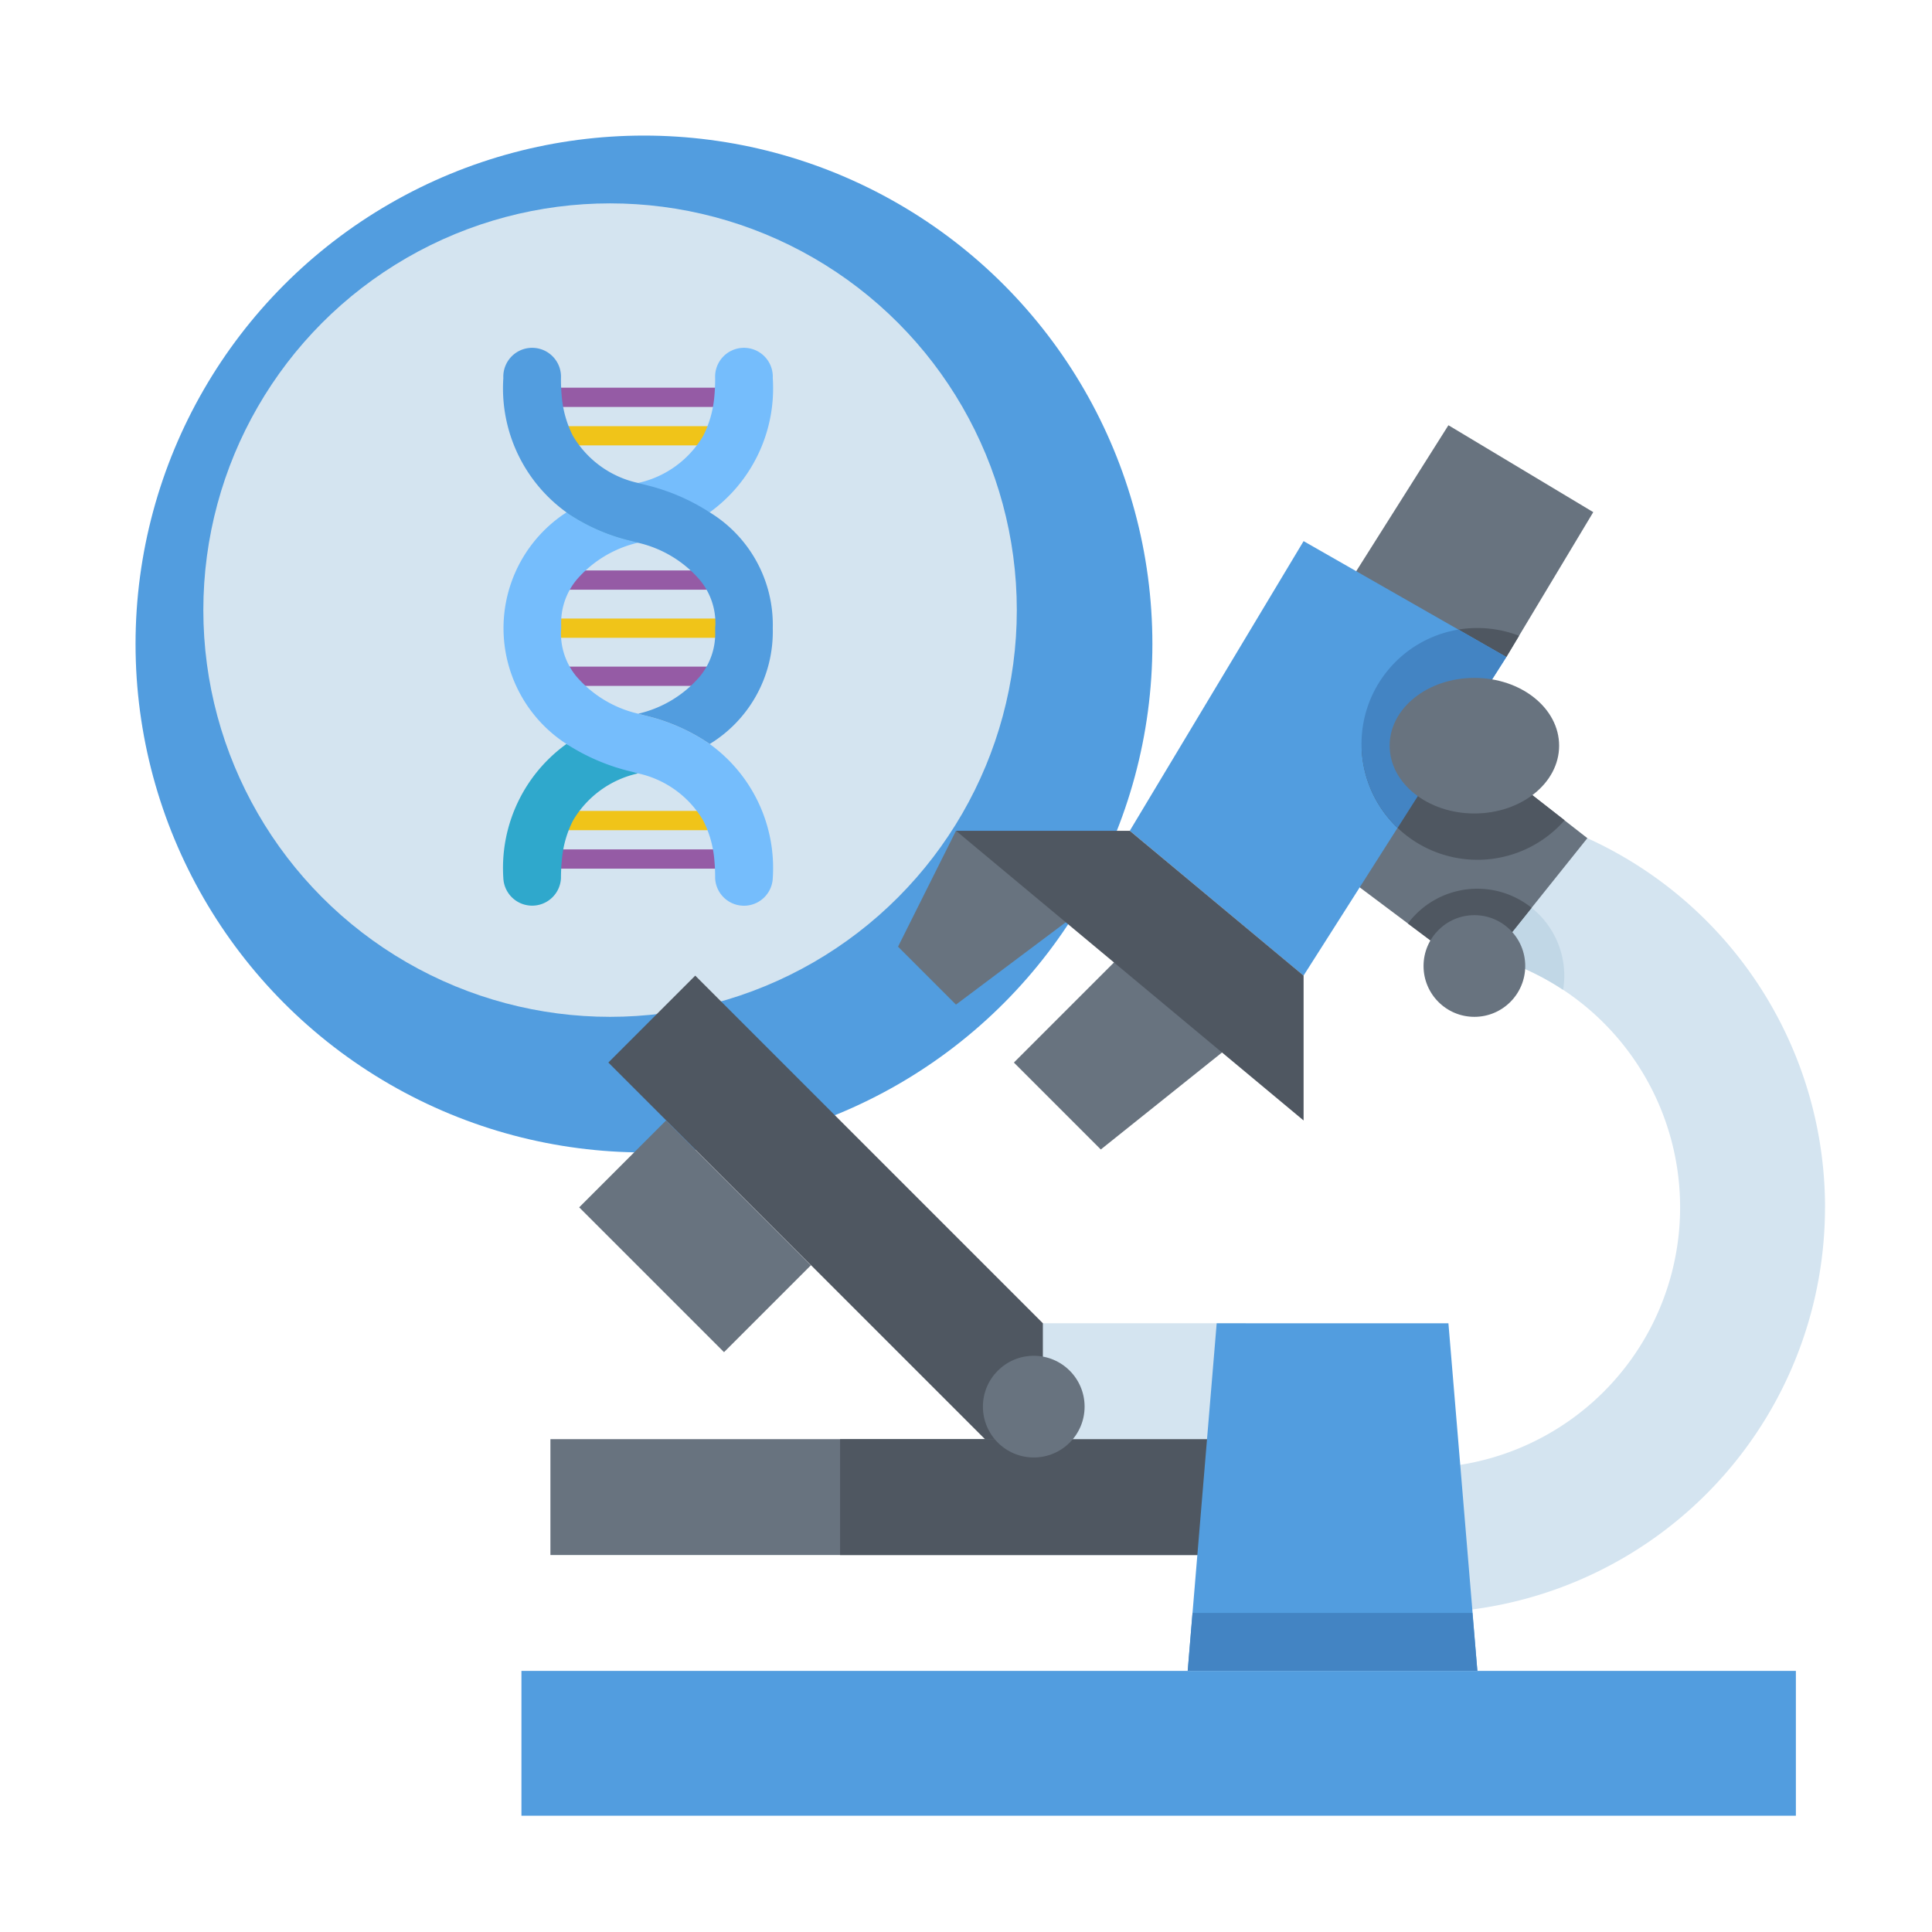 <svg xmlns="http://www.w3.org/2000/svg" width="57" height="57" viewBox="0 0 57 57">
  <g id="Group_611" data-name="Group 611" transform="translate(0.274)">
    <g id="Rectangle_1" data-name="Rectangle 1" transform="translate(-0.275)" fill="#fff" stroke="#707070" stroke-width="1" opacity="0">
      <rect width="57" height="57" stroke="none"/>
      <rect x="0.5" y="0.5" width="56" height="56" fill="none"/>
    </g>
    <g id="Group_580" data-name="Group 580" transform="translate(4 4)">
      <g id="Flat">
        <circle id="Ellipse_59" data-name="Ellipse 59" cx="15" cy="15" r="15" transform="translate(-0.275)" fill="#529ddf"/>
        <circle id="Ellipse_60" data-name="Ellipse 60" cx="12" cy="12" r="12" transform="translate(1.725 2)" fill="#d4e4f0"/>
        <path id="Path_858" data-name="Path 858" d="M165.674,267.11,154.564,256,152,258.564l12.82,12.82Z" transform="translate(-138.326 -231.216)" fill="#4f5761"/>
        <path id="Path_859" data-name="Path 859" d="M0,0H3.626V6.043H0Z" transform="translate(12.814 31.62) rotate(-45)" fill="#68737f"/>
        <path id="Path_860" data-name="Path 860" d="M136,384h19.657v3.419H136Z" transform="translate(-124.035 -345.541)" fill="#68737f"/>
        <path id="Path_861" data-name="Path 861" d="M272,352h5.982v6.837H272Z" transform="translate(-245.506 -316.96)" fill="#d4e4f0"/>
        <path id="Path_862" data-name="Path 862" d="M216,384h11.965v3.419H216Z" transform="translate(-195.489 -345.541)" fill="#4f5761"/>
        <path id="Path_863" data-name="Path 863" d="M128,448h37.6v4.273H128Z" transform="translate(-116.89 -402.704)" fill="#529ddf"/>
        <path id="Path_864" data-name="Path 864" d="M380.82,220.983a11.964,11.964,0,0,1-11.965,11.965c-.287,0-.572-.01-.854-.031v-4.289a7.8,7.8,0,0,0,.855.047,7.693,7.693,0,0,0,1.709-15.193V209.14a11.966,11.966,0,0,1,10.256,11.843Z" transform="translate(-331.251 -189.362)" fill="#d4e4f0"/>
        <path id="Path_865" data-name="Path 865" d="M320.546,362.256H312l.142-1.709.713-8.546h6.837l.713,8.546Z" transform="translate(-281.233 -316.96)" fill="#529ddf"/>
        <circle id="Ellipse_61" data-name="Ellipse 61" cx="1.5" cy="1.5" r="1.5" transform="translate(24.725 36)" fill="#68737f"/>
        <path id="Path_866" data-name="Path 866" d="M394.564,234.564a2.444,2.444,0,0,1-.035.418A7.647,7.647,0,0,0,392,233.9V232A2.567,2.567,0,0,1,394.564,234.564Z" transform="translate(-352.687 -209.779)" fill="#c1d7e6"/>
        <path id="Path_867" data-name="Path 867" d="M359.692,106.564l-2.189,3.647-.375.626-2.154-.6L352,109.413,355.419,104Z" transform="translate(-316.96 -95.454)" fill="#68737f"/>
        <path id="Path_868" data-name="Path 868" d="M354.338,180.267l-1.645,2.055-1.6,2-2.05-1.538-2.843-2.131,1.475-3.071.88-1.832,5.106,3.989Z" transform="translate(-311.78 -159.539)" fill="#68737f"/>
        <path id="Path_869" data-name="Path 869" d="M382.369,160.229l-.375.626-2.154-.6A3.42,3.42,0,0,1,382.369,160.229Z" transform="translate(-341.826 -145.471)" fill="#4f5761"/>
        <path id="Path_870" data-name="Path 870" d="M307.11,139.419,303.9,144.46l-2.774,4.36L296,144.546,301.128,136l4.568,2.61Z" transform="translate(-266.942 -124.035)" fill="#529ddf"/>
        <path id="Path_871" data-name="Path 871" d="M233.709,216,232,219.419l1.709,1.709,3.419-2.564Z" transform="translate(-209.779 -195.489)" fill="#68737f"/>
        <path id="Path_872" data-name="Path 872" d="M267.419,248,264,251.419l2.564,2.564,4.273-3.419Z" transform="translate(-238.361 -224.07)" fill="#68737f"/>
        <path id="Path_873" data-name="Path 873" d="M248,216h5.128l5.128,4.273v4.273Z" transform="translate(-224.07 -195.489)" fill="#4f5761"/>
        <path id="Path_874" data-name="Path 874" d="M376.46,232.563l-1.6,2-2.05-1.538a2.559,2.559,0,0,1,3.65-.463Z" transform="translate(-335.547 -209.779)" fill="#4f5761"/>
        <circle id="Ellipse_62" data-name="Ellipse 62" cx="1.5" cy="1.5" r="1.5" transform="translate(37.725 23)" fill="#68737f"/>
        <path id="Path_875" data-name="Path 875" d="M366,179.739a3.417,3.417,0,0,1-5.987-2.157l.88-1.832Z" transform="translate(-324.114 -159.539)" fill="#4f5761"/>
        <path id="Path_876" data-name="Path 876" d="M364.272,161.239l-3.208,5.041a3.417,3.417,0,0,1,1.794-5.85Z" transform="translate(-324.104 -145.855)" fill="#4384c3"/>
        <ellipse id="Ellipse_63" data-name="Ellipse 63" cx="2.5" cy="2" rx="2.5" ry="2" transform="translate(36.725 16)" fill="#68737f"/>
        <path id="Path_877" data-name="Path 877" d="M320.546,433.709H312l.142-1.709H320.4Z" transform="translate(-281.233 -388.414)" fill="#4384c3"/>
      </g>
      <g id="Page-1" transform="translate(10.576 6.303)">
        <g id="_036---DNA-" data-name="036---DNA-" transform="translate(0 0)">
          <path id="Rectangle-path" d="M4.6,8H9.94v.568H4.6Z" transform="translate(-3.294 -5.73)" fill="#f0c419"/>
          <path id="Rectangle-path-2" data-name="Rectangle-path" d="M3,4H9.249v.568H3Z" transform="translate(-2.149 -2.865)" fill="#955ba5"/>
          <path id="Rectangle-path-3" data-name="Rectangle-path" d="M5.979,23H10.54v.568H5.979Z" transform="translate(-4.282 -16.473)" fill="#955ba5"/>
          <path id="Rectangle-path-4" data-name="Rectangle-path" d="M4,28H9.681v.568H4Z" transform="translate(-2.865 -20.054)" fill="#f0c419"/>
          <path id="Rectangle-path-5" data-name="Rectangle-path" d="M5,33h5.111v.568H5Z" transform="translate(-3.581 -23.635)" fill="#955ba5"/>
          <path id="Rectangle-path-6" data-name="Rectangle-path" d="M6.309,48H10.68v.568H6.309Z" transform="translate(-4.519 -34.378)" fill="#f0c419"/>
          <path id="Rectangle-path-7" data-name="Rectangle-path" d="M5,52h5.114v.568H5Z" transform="translate(-3.581 -37.243)" fill="#955ba5"/>
          <path id="Shape" d="M3.979,41.908H3.973A2.963,2.963,0,0,0,2.055,43.3a3.127,3.127,0,0,0-.326,1.135A5.5,5.5,0,0,0,1.7,45,.851.851,0,0,1,0,45,4.51,4.51,0,0,1,1.862,41.04Z" transform="translate(0 -29.393)" fill="#2fa8cc"/>
          <g id="Group_4" data-name="Group 4" transform="translate(0.002 0)">
            <path id="Shape-2" data-name="Shape" d="M14,3.945h.006a2.963,2.963,0,0,0,1.918-1.391,3.127,3.127,0,0,0,.326-1.135,5.5,5.5,0,0,0,.026-.568.851.851,0,1,1,1.7,0,4.51,4.51,0,0,1-1.862,3.962Z" transform="translate(-10.029)" fill="#75bdfc"/>
            <path id="Shape-3" data-name="Shape" d="M3.98,17.854a3.4,3.4,0,0,0-1.819,1.1,1.993,1.993,0,0,0-.451,1.337c0,.026,0,.054,0,.082a.923.923,0,0,1-.006.094A1.994,1.994,0,0,0,2.158,21.8,3.422,3.422,0,0,0,3.98,22.9c.068.02.136.04.21.057a5.685,5.685,0,0,1,1.9.837,4.51,4.51,0,0,1,1.862,3.962.851.851,0,0,1-1.7,0,5.5,5.5,0,0,0-.026-.568A3.127,3.127,0,0,0,5.9,26.053a2.963,2.963,0,0,0-1.918-1.391H3.977c-.065-.02-.133-.037-.2-.054a6.105,6.105,0,0,1-1.91-.814,4.07,4.07,0,0,1,0-6.834Z" transform="translate(-0.005 -12.147)" fill="#75bdfc"/>
            <path id="Shape-4" data-name="Shape" d="M8.674,17.854c-.068-.02-.136-.04-.21-.057a5.685,5.685,0,0,1-1.9-.837Z" transform="translate(-4.7 -12.147)" fill="#67b9cc"/>
          </g>
          <path id="Shape-5" data-name="Shape" d="M7.949,8.23A3.888,3.888,0,0,1,6.09,11.647a5.685,5.685,0,0,0-1.9-.837c-.074-.017-.142-.037-.21-.057a3.4,3.4,0,0,0,1.819-1.1,1.993,1.993,0,0,0,.451-1.337c0-.026,0-.054,0-.082a.923.923,0,0,1,.006-.094A1.994,1.994,0,0,0,5.8,6.811a3.422,3.422,0,0,0-1.822-1.1c-.068-.02-.136-.04-.21-.057a5.685,5.685,0,0,1-1.9-.837A4.51,4.51,0,0,1,0,.851a.851.851,0,1,1,1.7,0,5.5,5.5,0,0,0,.026.568,3.127,3.127,0,0,0,.326,1.135A2.963,2.963,0,0,0,3.973,3.945h.006c.065.02.133.037.2.054a6.105,6.105,0,0,1,1.91.814A3.888,3.888,0,0,1,7.949,8.23Z" transform="translate(0 0)" fill="#529ddf"/>
        </g>
      </g>
    </g>
  </g>
</svg>
